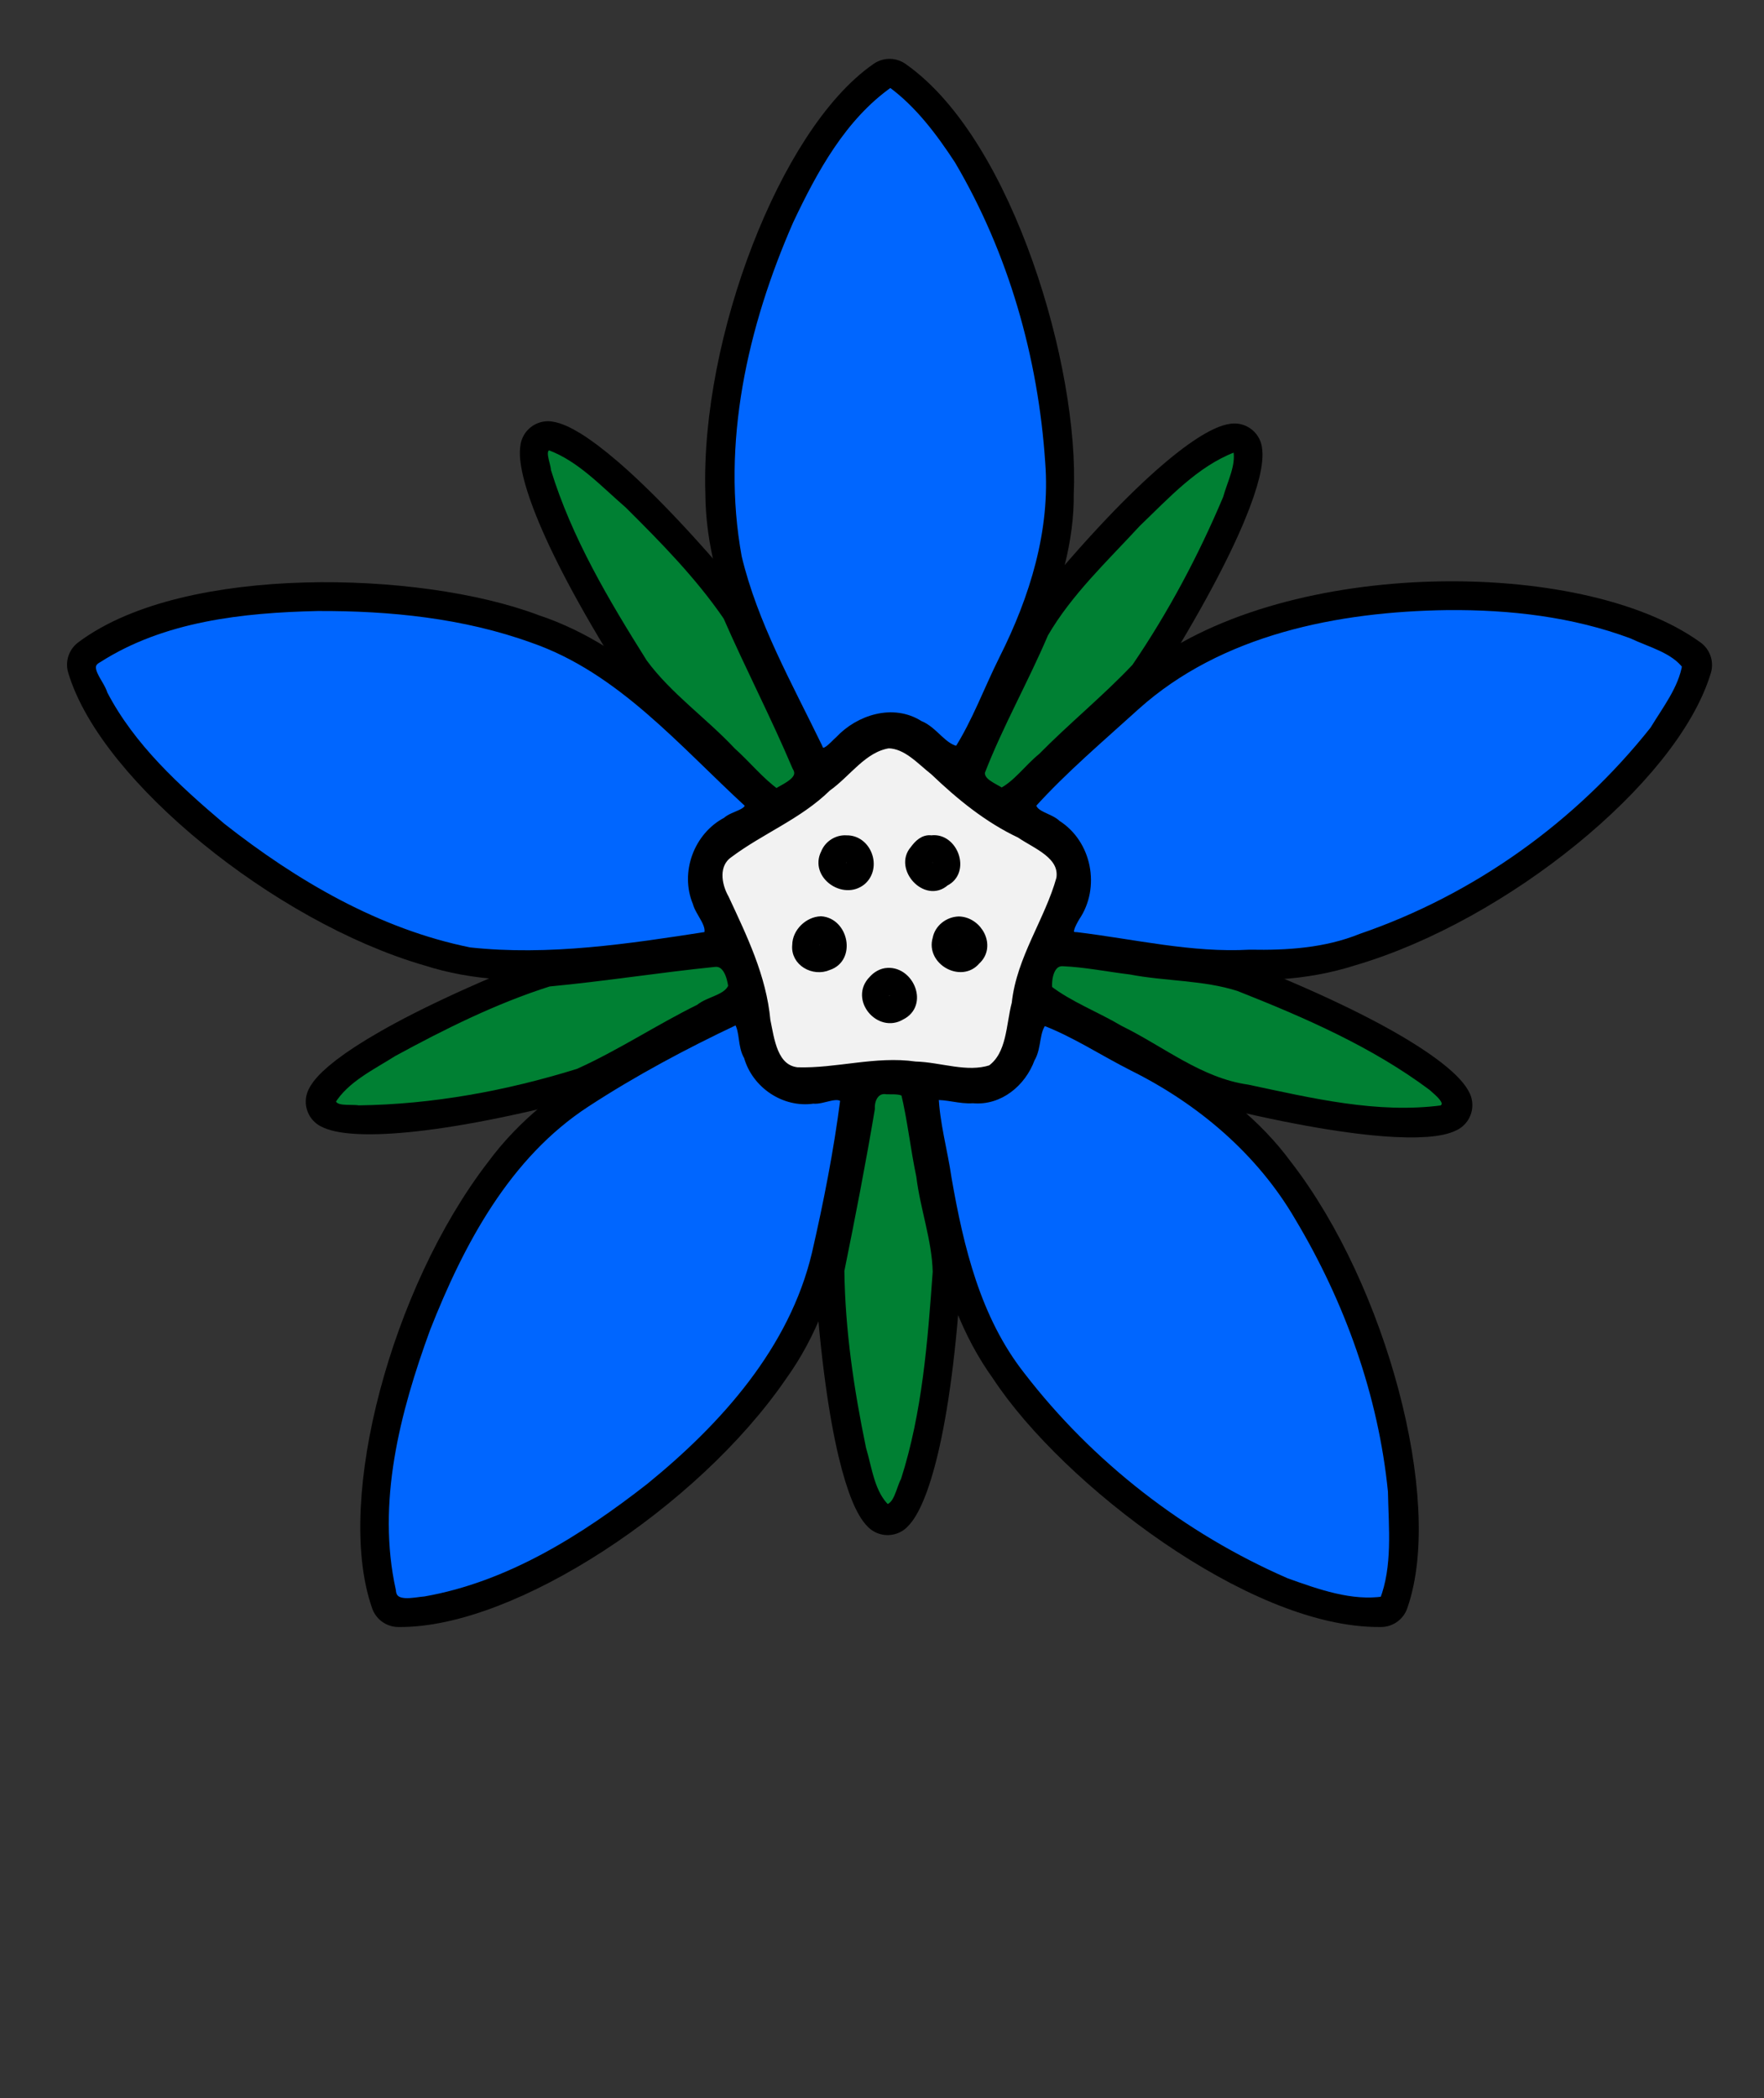 <?xml version="1.0" encoding="UTF-8" standalone="no"?>
<svg
   data-name="Layer 2"
   viewBox="0 0 100 118.9"
   x="0px"
   y="0px"
   version="1.1"
   id="svg42833"
   sodipodi:docname="borage.svg"
   inkscape:version="1.2.2 (b0a8486541, 2022-12-01)"
   xmlns:inkscape="http://www.inkscape.org/namespaces/inkscape"
   xmlns:sodipodi="http://sodipodi.sourceforge.net/DTD/sodipodi-0.dtd"
   xmlns="http://www.w3.org/2000/svg"
   xmlns:svg="http://www.w3.org/2000/svg">
  <rect x="0" y="0" width="100" height="118.9" fill="#333333" stroke="none"/>
  <defs
     id="defs42837" />
  <sodipodi:namedview
     id="namedview42835"
     pagecolor="#ffffff"
     bordercolor="#000000"
     borderopacity="0.25"
     inkscape:showpageshadow="2"
     inkscape:pageopacity="0.0"
     inkscape:pagecheckerboard="0"
     inkscape:deskcolor="#d1d1d1"
     showgrid="false"
     inkscape:zoom="6.6274179"
     inkscape:cx="50.01948"
     inkscape:cy="58.092006"
     inkscape:window-width="1857"
     inkscape:window-height="1011"
     inkscape:window-x="0"
     inkscape:window-y="0"
     inkscape:window-maximized="1"
     inkscape:current-layer="svg42833" />
  <g
     id="g42827"
     style="fill:#0000ff;stroke:#000000;stroke-width:3.5;stroke-linecap:round;stroke-linejoin:round;stroke-dasharray:none;paint-order:stroke fill markers"
     transform="matrix(0.901,0,0,0.901,5.377,4.921)">
    <g
       id="g42825"
       style="fill:#0000ff;stroke:#000000;stroke-width:3.5;stroke-linecap:round;stroke-linejoin:round;stroke-dasharray:none;paint-order:stroke fill markers">
      <path
         d="M 38.6,53.16 C 36.18,49.84 37.22,46.75 40.98,45.28 36.89,41.47 32.99,36.74 27.32,34.87 20.26,32.19 5.97,31.86 0,36.34 c 1.82,6.09 12.21,14.61 21.21,17.23 5.75,1.85 11.77,0.26 17.39,-0.41 z"
         id="path42803"
         style="fill:#0000ff;stroke:#000000;stroke-width:3.5;stroke-linecap:round;stroke-linejoin:round;stroke-dasharray:none;paint-order:stroke fill markers" />
      <path
         d="m 42.9,44.18 c 0.45,-0.3 0.89,-0.62 1.32,-0.95 C 42.75,39.94 40.84,36.7 39.56,33.14 32.66,24.88 29.39,22.9 28.51,22.78 c -0.17,0.9 0.72,4.88 6.73,14.24 2.77,2.23 5.14,4.89 7.66,7.16 z"
         id="path42805"
         style="fill:#0000ff;stroke:#000000;stroke-width:3.5;stroke-linecap:round;stroke-linejoin:round;stroke-dasharray:none;paint-order:stroke fill markers" />
      <path
         d="m 45.85,41.75 c 2.78,-3.25 5.54,-3.21 8.31,0 C 56.51,36.71 59.93,31 59.84,25.54 60.21,18.01 56.11,4.27 50,-0.01 44.76,3.61 39.87,16.14 40.16,25.52 c 0.03,5.97 3.33,11.14 5.69,16.22 z"
         id="path42807"
         style="fill:#0000ff;stroke:#000000;stroke-width:3.5;stroke-linecap:round;stroke-linejoin:round;stroke-dasharray:none;paint-order:stroke fill markers" />
      <path
         d="m 55.36,45.65 0.09,-0.07 c -0.17,-0.12 -0.33,-0.23 -0.5,-0.36 l -0.04,0.1 c -5.69,-5.19 -4.14,-4.98 -9.86,-0.04 l -0.02,-0.04 c -0.16,0.12 -0.31,0.23 -0.47,0.34 l 0.08,0.07 c -6.95,3.91 -5.91,2.44 -2.95,9.38 h -0.05 c 0.05,0.16 0.1,0.31 0.15,0.47 l 0.12,-0.07 c 1.38,7.85 0.39,6.49 7.89,5.71 l -0.02,0.06 c 0.15,0 0.29,0 0.43,0 l -0.02,-0.06 c 7.45,0.75 6.51,2.21 7.89,-5.71 l 0.12,0.07 c 0.05,-0.16 0.1,-0.31 0.15,-0.47 H 58.3 c 2.94,-6.94 4.09,-5.44 -2.95,-9.38 z m -9.22,9.96 c -0.91,0.3 -1.89,-0.2 -2.19,-1.11 -0.3,-0.91 0.2,-1.89 1.11,-2.19 0.91,-0.3 1.89,0.2 2.19,1.11 0.3,0.91 -0.2,1.89 -1.11,2.19 z m -0.26,-5.8 c -0.56,-0.77 -0.39,-1.86 0.38,-2.42 0.77,-0.56 1.86,-0.39 2.42,0.38 0.56,0.77 0.39,1.86 -0.38,2.42 -0.77,0.56 -1.86,0.39 -2.42,-0.38 z M 50,58.89 c -0.96,0 -1.73,-0.78 -1.73,-1.73 0,-0.95 0.78,-1.73 1.73,-1.73 0.95,0 1.73,0.78 1.73,1.73 0,0.95 -0.78,1.73 -1.73,1.73 z m 1.7,-8.7 c -0.77,-0.56 -0.95,-1.65 -0.38,-2.42 0.56,-0.77 1.65,-0.95 2.42,-0.38 0.77,0.56 0.95,1.65 0.38,2.42 -0.56,0.77 -1.65,0.95 -2.42,0.38 z m 4.35,4.3 c -0.3,0.91 -1.27,1.41 -2.19,1.11 -0.91,-0.3 -1.41,-1.27 -1.11,-2.19 0.3,-0.91 1.27,-1.41 2.19,-1.11 0.91,0.3 1.41,1.27 1.11,2.19 z"
         id="path42809"
         style="fill:#0000ff;stroke:#000000;stroke-width:3.5;stroke-linecap:round;stroke-linejoin:round;stroke-dasharray:none;paint-order:stroke fill markers" />
      <path
         d="m 57.11,44.18 c 2.68,-2.42 5.09,-5.16 8.14,-7.53 5.73,-9.12 6.61,-12.85 6.45,-13.73 -0.91,0.12 -4.43,2.2 -11.5,10.85 -1.27,3.27 -3,6.38 -4.4,9.46 0.42,0.33 0.86,0.64 1.31,0.94 z"
         id="path42811"
         style="fill:#0000ff;stroke:#000000;stroke-width:3.5;stroke-linecap:round;stroke-linejoin:round;stroke-dasharray:none;paint-order:stroke fill markers" />
      <path
         d="m 49.24,63.32 c -0.78,3.58 -1.13,7.44 -2.21,11.13 0.72,10.74 2.21,14.26 2.85,14.88 0.66,-0.63 2.29,-4.37 2.92,-15.48 -0.95,-3.5 -1.3,-7.16 -2.04,-10.53 -0.5,-0.02 -1.01,-0.02 -1.52,0 z"
         id="path42813"
         style="fill:#0000ff;stroke:#000000;stroke-width:3.5;stroke-linecap:round;stroke-linejoin:round;stroke-dasharray:none;paint-order:stroke fill markers" />
      <path
         d="m 71.09,56.48 c -3.59,-0.18 -7.14,-0.96 -10.55,-1.3 -0.18,0.48 -0.33,0.98 -0.47,1.48 3.14,1.83 6.66,3.34 9.82,5.49 10.43,2.63 14.25,2.31 15.03,1.89 -0.39,-0.82 -3.45,-3.53 -13.83,-7.57 z"
         id="path42815"
         style="fill:#0000ff;stroke:#000000;stroke-width:3.5;stroke-linecap:round;stroke-linejoin:round;stroke-dasharray:none;paint-order:stroke fill markers" />
      <path
         d="m 67.1,37.86 v 0 c -2.97,2.23 -5.44,4.96 -8.07,7.41 3.77,1.62 4.8,4.53 2.38,7.89 5.63,0.67 11.63,2.26 17.39,0.41 C 87.94,50.89 98.13,42.54 100,36.36 93.24,31.48 75.52,31.41 67.1,37.87 Z"
         id="path42817"
         style="fill:#0000ff;stroke:#000000;stroke-width:3.5;stroke-linecap:round;stroke-linejoin:round;stroke-dasharray:none;paint-order:stroke fill markers" />
      <path
         d="m 39.94,56.67 c -0.14,-0.5 -0.3,-1 -0.47,-1.48 -3.62,0.37 -7.36,1.21 -11.18,1.33 -9.99,4.01 -12.88,6.51 -13.27,7.3 0.8,0.43 4.87,0.83 15.63,-2.01 3.01,-1.97 6.34,-3.42 9.3,-5.15 z"
         id="path42819"
         style="fill:#0000ff;stroke:#000000;stroke-width:3.5;stroke-linecap:round;stroke-linejoin:round;stroke-dasharray:none;paint-order:stroke fill markers" />
      <path
         d="m 59.65,58.85 c -0.42,4.08 -2.61,5.96 -6.68,4.7 1.11,5.56 1.44,11.78 4.98,16.69 4.14,6.31 15.5,14.98 22.97,14.87 2.11,-6 -1.3,-19.02 -7.05,-26.43 -3.55,-4.84 -9.3,-7.08 -14.22,-9.82 z"
         id="path42821"
         style="fill:#0000ff;stroke:#000000;stroke-width:3.5;stroke-linecap:round;stroke-linejoin:round;stroke-dasharray:none;paint-order:stroke fill markers" />
      <path
         d="m 40.36,58.85 c -4.92,2.74 -10.66,4.98 -14.22,9.82 -5.83,7.55 -9.18,20.34 -7.04,26.44 6.54,0.09 17.66,-7.13 22.96,-14.87 3.54,-4.91 3.86,-11.13 4.98,-16.69 -4.1,1.3 -6.29,-0.72 -6.68,-4.69 z"
         id="path42823"
         style="fill:#0000ff;stroke:#000000;stroke-width:3.5;stroke-linecap:round;stroke-linejoin:round;stroke-dasharray:none;paint-order:stroke fill markers" />
    </g>
  </g>
  <path
     style="fill:#f2f2f2;stroke:#000000;stroke-width:0.528;stroke-linecap:round;stroke-linejoin:round;stroke-dasharray:none;paint-order:stroke fill markers"
     d="m 50.364,42.139 c -1.461,0.233 -2.351,1.651 -3.493,2.455 -1.623,1.591 -3.757,2.406 -5.57,3.764 -0.861,0.606 -0.684,1.776 -0.228,2.577 1.028,2.21 2.112,4.432 2.336,6.888 0.227,1.081 0.398,2.77 1.791,2.918 2.242,0.069 4.447,-0.65 6.682,-0.328 1.425,0.036 2.917,0.647 4.314,0.195 1.156,-0.835 1.088,-2.489 1.421,-3.744 0.268,-2.543 1.858,-4.66 2.529,-7.073 0.211,-1.37 -1.397,-1.936 -2.3,-2.561 -1.844,-0.867 -3.412,-2.158 -4.877,-3.555 -0.772,-0.605 -1.549,-1.514 -2.605,-1.537 z M 47.987,47.598 c 1.155,-0.024 1.728,1.543 0.863,2.297 -1.001,0.832 -2.676,-0.335 -2.055,-1.546 0.187,-0.477 0.681,-0.79 1.192,-0.751 z m 4.813,8.84e-4 c 1.239,-0.171 1.953,1.772 0.768,2.353 -1.054,0.946 -2.612,-0.776 -1.733,-1.784 0.233,-0.316 0.531,-0.631 0.965,-0.569 z m -6.262,4.584 c 1.291,0.089 1.701,2.117 0.41,2.532 -0.813,0.362 -1.878,-0.221 -1.772,-1.167 0.003,-0.71 0.669,-1.342 1.362,-1.364 z m 7.816,0.011 c 1.079,0.022 1.849,1.425 0.968,2.22 -0.827,0.986 -2.561,0.014 -2.191,-1.214 0.107,-0.579 0.647,-0.987 1.222,-1.006 z m -4.029,2.913 c 1.245,-0.063 2.009,1.807 0.752,2.426 -1.204,0.733 -2.622,-0.947 -1.588,-1.992 0.208,-0.241 0.513,-0.422 0.836,-0.433 z"
     id="path43457" />
  <path
     style="fill:#0066ff;stroke:#000000;stroke-width:0.528;stroke-linecap:round;stroke-linejoin:round;stroke-dasharray:none;paint-order:stroke fill markers"
     d="m 82.06,34.306 c -6.247,0.086 -12.918,1.386 -17.701,5.686 -1.998,1.815 -4.078,3.57 -5.888,5.573 0.024,0.675 1.021,0.741 1.433,1.162 1.731,1.094 2.197,3.55 1.052,5.225 -0.197,0.345 -0.682,1.144 0.071,1.13 3.266,0.398 6.512,1.179 9.821,0.994 2.144,0.041 4.314,-0.097 6.325,-0.911 6.513,-2.232 12.339,-6.393 16.613,-11.784 0.7,-1.157 1.618,-2.323 1.841,-3.677 -0.72,-0.961 -2.043,-1.274 -3.092,-1.773 -3.334,-1.248 -6.932,-1.655 -10.474,-1.625 z"
     id="path43528" />
  <path
     style="fill:#0066ff;stroke:#000000;stroke-width:0.528;stroke-linecap:round;stroke-linejoin:round;stroke-dasharray:none;paint-order:stroke fill markers"
     d="m 50.405,4.71 c -2.674,1.882 -4.312,4.886 -5.682,7.784 -2.603,5.942 -4.12,12.618 -2.935,19.087 0.911,3.807 2.871,7.253 4.564,10.75 0.272,0.764 0.923,-0.111 1.238,-0.373 1.125,-1.201 3.042,-1.815 4.519,-0.867 0.836,0.32 1.327,1.355 2.22,1.463 1.032,-1.611 1.707,-3.48 2.569,-5.202 1.735,-3.443 2.922,-7.264 2.618,-11.158 C 59.118,20.203 57.418,14.242 54.359,9.06 53.311,7.459 52.114,5.863 50.565,4.725 50.514,4.707 50.459,4.698 50.405,4.71 Z"
     id="path43530" />
  <path
     style="fill:#0066ff;stroke:#000000;stroke-width:0.528;stroke-linecap:round;stroke-linejoin:round;stroke-dasharray:none;paint-order:stroke fill markers"
     d="m 59.146,57.827 c -0.526,0.548 -0.338,1.494 -0.741,2.148 -0.489,1.346 -1.765,2.419 -3.253,2.274 -0.727,0.057 -1.475,-0.23 -2.206,-0.177 0.048,1.555 0.513,3.155 0.738,4.724 0.684,3.924 1.65,7.955 4.16,11.154 3.914,5.091 9.167,9.167 15.055,11.727 1.762,0.633 3.711,1.329 5.57,1.042 0.752,-1.936 0.516,-4.154 0.476,-6.214 -0.546,-5.493 -2.464,-10.829 -5.293,-15.555 -2.175,-3.736 -5.578,-6.616 -9.424,-8.527 -1.687,-0.851 -3.326,-1.94 -5.081,-2.596 z"
     id="path43532" />
  <path
     style="fill:#0066ff;stroke:#000000;stroke-width:0.528;stroke-linecap:round;stroke-linejoin:round;stroke-dasharray:none;paint-order:stroke fill markers"
     d="m 41.681,57.819 c -2.911,1.374 -5.775,2.903 -8.476,4.665 -4.518,2.943 -7.15,7.906 -9.072,12.789 -1.721,4.708 -3.061,9.858 -1.952,14.869 0.07,0.979 1.296,0.626 1.931,0.578 4.773,-0.84 9.004,-3.505 12.767,-6.448 4.223,-3.438 8.108,-7.777 9.403,-13.206 0.667,-2.901 1.245,-5.835 1.623,-8.786 -0.405,-0.503 -1.247,0.065 -1.81,-0.008 -1.609,0.243 -3.226,-0.845 -3.665,-2.419 -0.369,-0.608 -0.201,-1.404 -0.558,-1.98 -0.054,-0.041 -0.123,-0.06 -0.191,-0.053 z"
     id="path43534" />
  <path
     style="fill:#0066ff;stroke:#000000;stroke-width:0.528;stroke-linecap:round;stroke-linejoin:round;stroke-dasharray:none;paint-order:stroke fill markers"
     d="m 18.008,34.358 c -4.275,0.097 -8.783,0.583 -12.465,2.938 -0.904,0.477 0.112,1.389 0.297,2.047 1.569,3.016 4.144,5.364 6.706,7.534 4.14,3.254 8.858,6.018 14.07,7.069 4.516,0.489 9.064,-0.204 13.518,-0.895 0.307,-0.631 -0.452,-1.308 -0.606,-1.916 -0.704,-1.674 0.056,-3.739 1.67,-4.576 0.378,-0.369 1.371,-0.429 1.285,-1.017 C 38.704,42.081 35.21,37.901 30.218,36.171 26.327,34.763 22.124,34.341 18.008,34.358 Z"
     id="path43536" />
  <path
     style="fill:#008033;stroke:#000000;stroke-width:0.528;stroke-linecap:round;stroke-linejoin:round;stroke-dasharray:none;paint-order:stroke fill markers"
     d="m 69.893,25.381 c -2.176,0.838 -3.813,2.651 -5.467,4.233 -1.842,2.001 -3.88,3.904 -5.256,6.272 -1.125,2.645 -2.558,5.158 -3.594,7.836 -0.083,0.645 0.769,0.9 1.197,1.205 0.889,-0.441 1.529,-1.376 2.312,-2.007 1.722,-1.747 3.636,-3.3 5.319,-5.081 2.05,-3.001 3.773,-6.241 5.185,-9.59 0.243,-0.886 0.761,-1.834 0.587,-2.761 -0.064,-0.089 -0.18,-0.119 -0.284,-0.107 z"
     id="path43538" />
  <path
     style="fill:#008033;stroke:#000000;stroke-width:0.528;stroke-linecap:round;stroke-linejoin:round;stroke-dasharray:none;paint-order:stroke fill markers"
     d="m 60.259,54.486 c -0.777,-0.038 -0.936,0.997 -0.869,1.581 1.218,0.938 2.738,1.506 4.07,2.298 2.389,1.168 4.539,2.97 7.247,3.353 3.617,0.767 7.341,1.666 11.054,1.176 0.652,-0.405 -0.235,-1.046 -0.562,-1.348 C 77.892,59.077 74.056,57.412 70.238,55.903 68.249,55.266 66.12,55.347 64.079,54.955 62.807,54.802 61.541,54.54 60.259,54.486 Z"
     id="path43609" />
  <path
     style="fill:#008033;stroke:#000000;stroke-width:0.528;stroke-linecap:round;stroke-linejoin:round;stroke-dasharray:none;paint-order:stroke fill markers"
     d="m 50.281,61.743 c -0.652,-0.109 -0.979,0.497 -0.949,1.074 -0.515,3.071 -1.109,6.123 -1.729,9.172 0.041,3.392 0.544,6.781 1.232,10.1 0.348,1.157 0.486,2.579 1.412,3.429 0.697,-0.11 0.791,-1.094 1.08,-1.623 1.22,-3.814 1.524,-7.854 1.812,-11.827 -0.045,-1.841 -0.71,-3.606 -0.932,-5.43 -0.332,-1.57 -0.502,-3.209 -0.873,-4.742 -0.304,-0.189 -0.71,-0.145 -1.052,-0.154 z"
     id="path43611" />
  <path
     style="fill:#008033;stroke:#000000;stroke-width:0.528;stroke-linecap:round;stroke-linejoin:round;stroke-dasharray:none;paint-order:stroke fill markers"
     d="m 40.485,54.527 c -3.137,0.319 -6.266,0.818 -9.382,1.11 -3.077,0.978 -5.998,2.431 -8.831,3.973 -1.241,0.787 -2.717,1.481 -3.508,2.761 0.095,0.662 1.076,0.442 1.56,0.527 4.228,-0.053 8.444,-0.831 12.474,-2.083 2.365,-1.06 4.536,-2.508 6.864,-3.653 0.56,-0.468 1.615,-0.532 1.887,-1.266 -0.073,-0.562 -0.319,-1.465 -1.063,-1.369 z"
     id="path43613" />
  <path
     style="fill:#008033;stroke:#000000;stroke-width:0.528;stroke-linecap:round;stroke-linejoin:round;stroke-dasharray:none;paint-order:stroke fill markers"
     d="m 31.083,25.252 c -0.568,0.199 -0.127,1.009 -0.11,1.434 1.196,3.901 3.313,7.454 5.472,10.89 1.411,1.918 3.404,3.296 5.025,5.027 0.86,0.766 1.61,1.712 2.537,2.367 0.493,-0.337 1.656,-0.735 1.161,-1.537 -1.216,-2.876 -2.663,-5.653 -3.913,-8.513 -1.596,-2.331 -3.599,-4.366 -5.598,-6.353 -1.393,-1.201 -2.713,-2.653 -4.468,-3.307 -0.035,-0.007 -0.071,-0.01 -0.106,-0.007 z"
     id="path43615" />
</svg>
